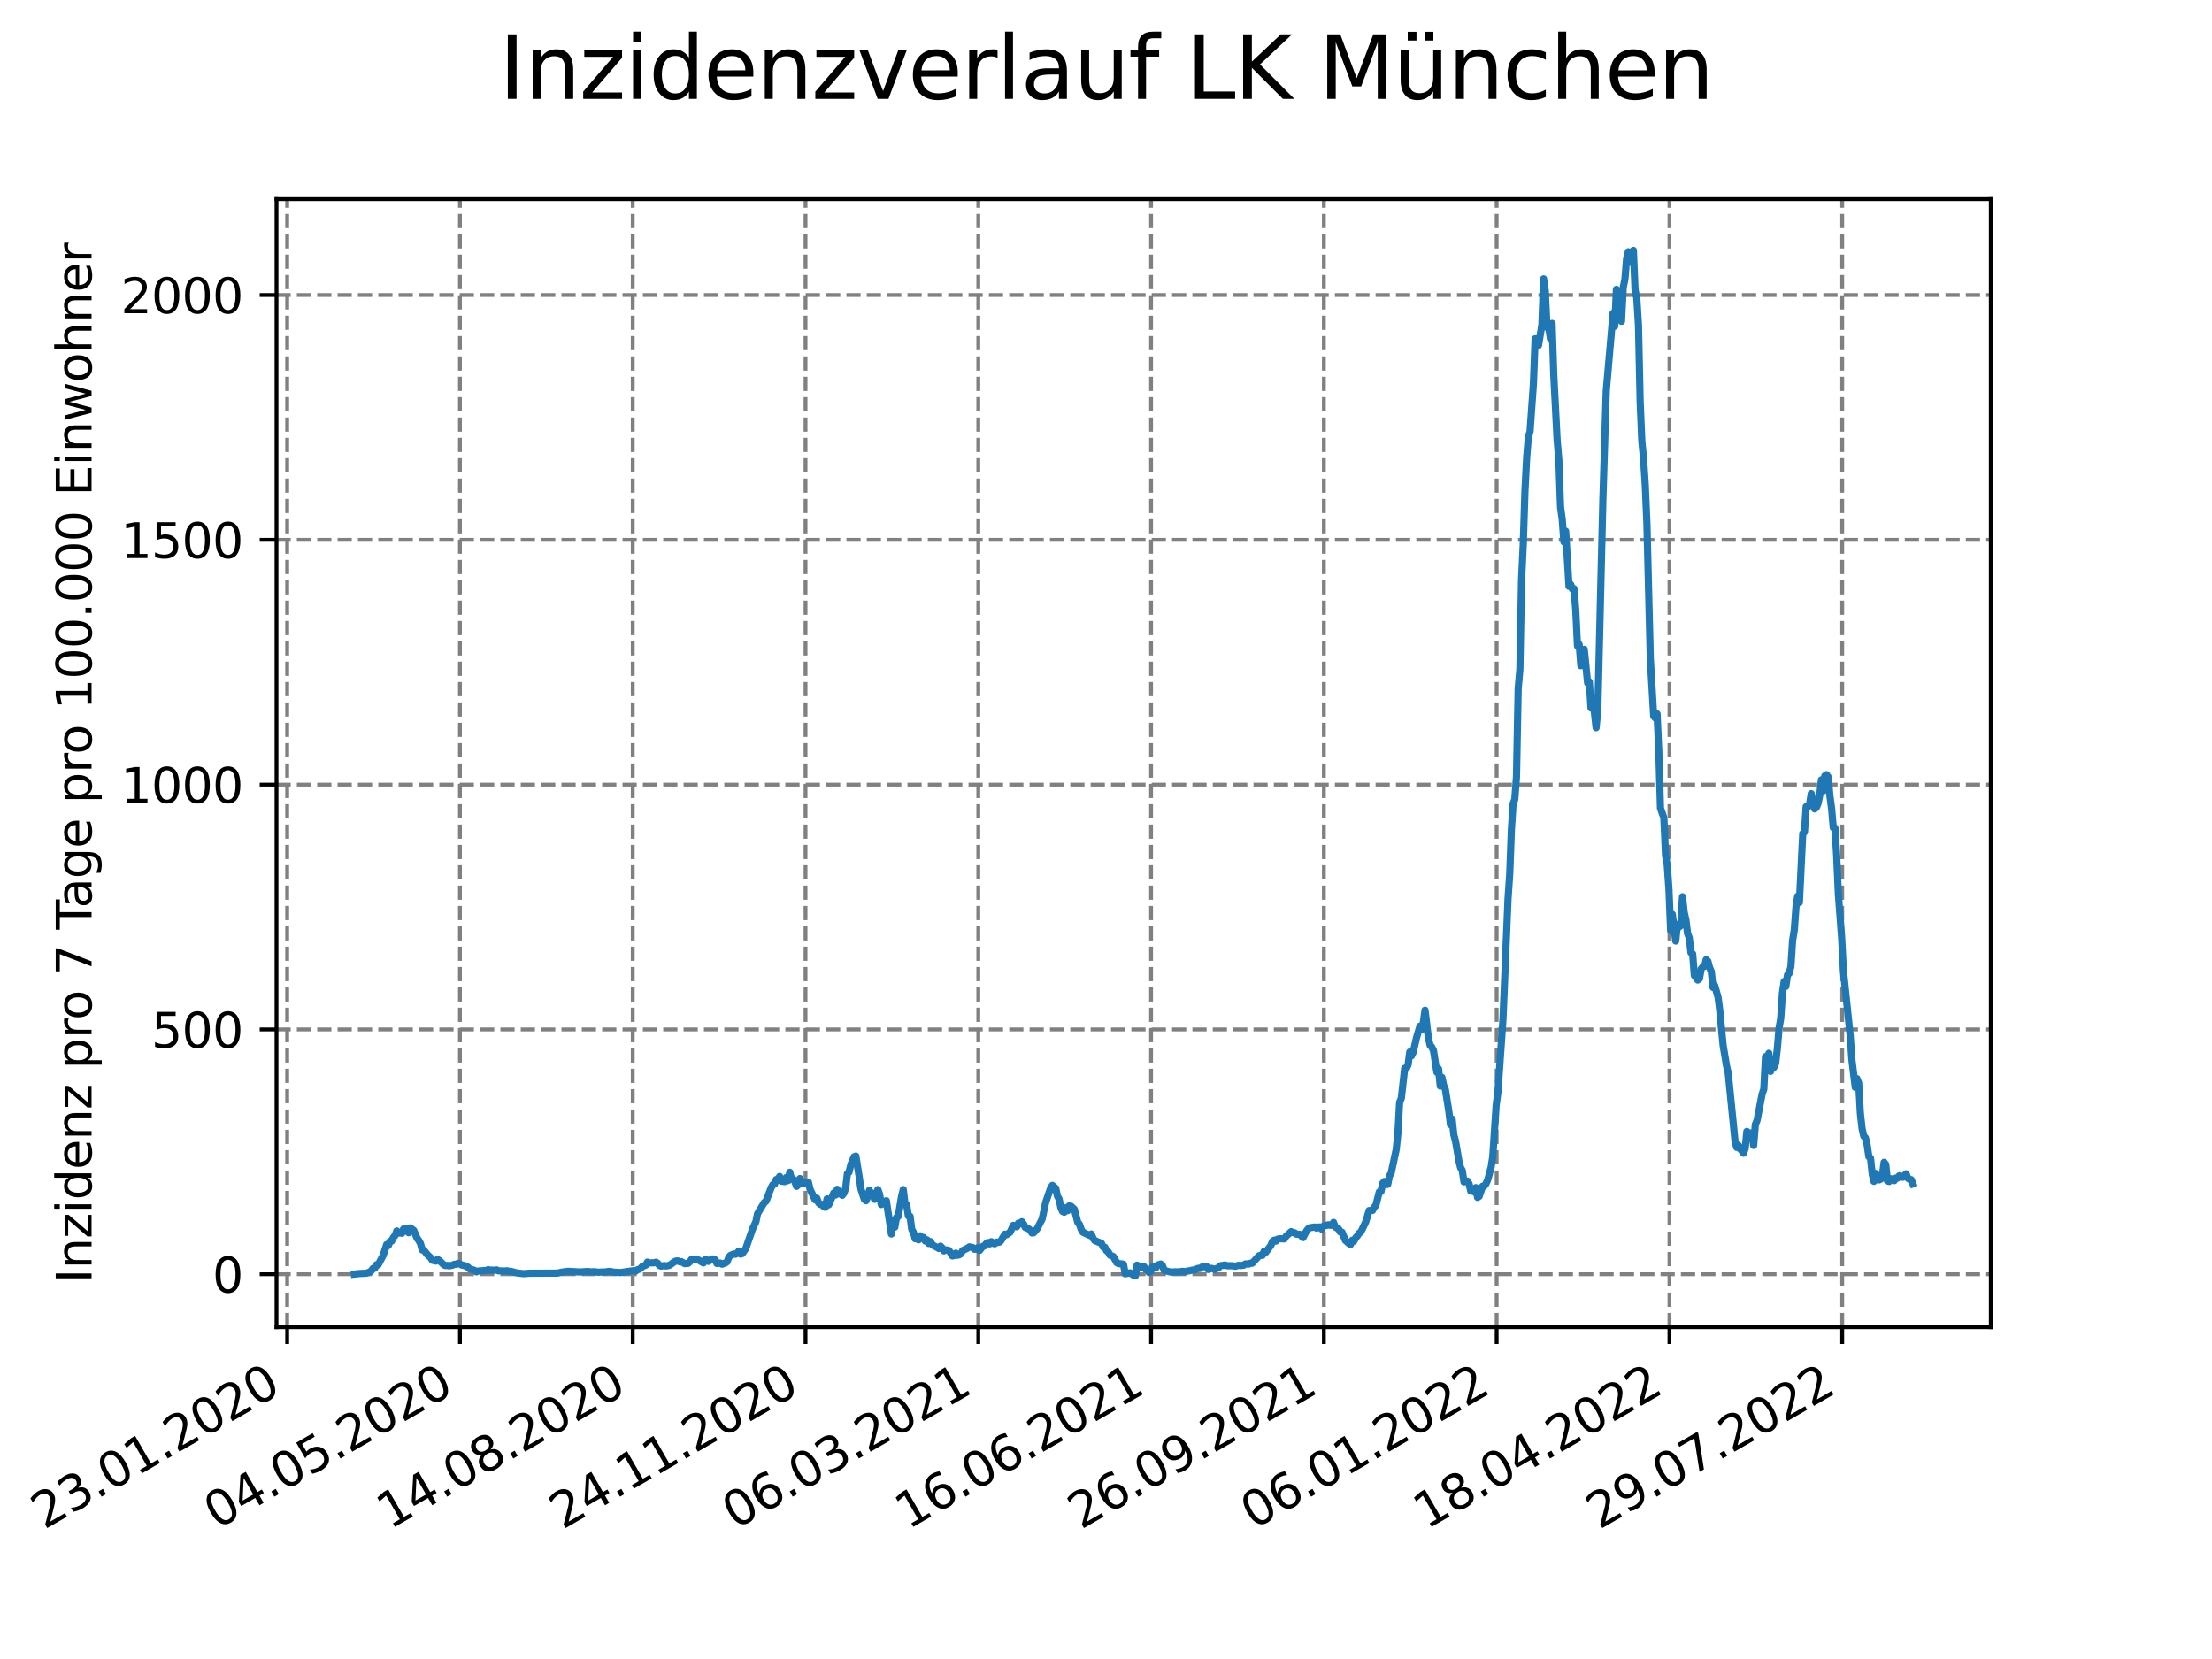 <?xml version="1.0" encoding="utf-8" standalone="no"?>
<!DOCTYPE svg PUBLIC "-//W3C//DTD SVG 1.1//EN"
  "http://www.w3.org/Graphics/SVG/1.1/DTD/svg11.dtd">
<svg xmlns:xlink="http://www.w3.org/1999/xlink" width="460.8pt" height="345.6pt" viewBox="0 0 460.8 345.6" xmlns="http://www.w3.org/2000/svg" version="1.1">
 <defs>
  <style type="text/css">*{stroke-linejoin: round; stroke-linecap: butt}</style>
 </defs>
 <g id="figure_1">
  <g id="patch_1">
   <path d="M 0 345.6 
L 460.8 345.6 
L 460.8 0 
L 0 0 
z
" style="fill: #ffffff"/>
  </g>
  <g id="axes_1">
   <g id="patch_2">
    <path d="M 57.6 276.48 
L 414.72 276.48 
L 414.72 41.472 
L 57.6 41.472 
z
" style="fill: #ffffff"/>
   </g>
   <g id="matplotlib.axis_1">
    <g id="xtick_1">
     <g id="line2d_1">
      <path d="M 59.82 276.48 
L 59.82 41.472 
" clip-path="url(#p969134c5cb)" style="fill: none; stroke-dasharray: 2.96,1.28; stroke-dashoffset: 0; stroke: #808080; stroke-width: 0.8"/>
     </g>
     <g id="line2d_2">
      <defs>
       <path id="mbf40203de6" d="M 0 0 
L 0 3.5 
" style="stroke: #000000; stroke-width: 0.8"/>
      </defs>
      <g>
       <use xlink:href="#mbf40203de6" x="59.82" y="276.48" style="stroke: #000000; stroke-width: 0.8"/>
      </g>
     </g>
     <g id="text_1">
      <!-- 23.01.2020 -->
      <g transform="translate(9.195 318.689)rotate(-30)scale(0.1 -0.1)">
       <defs>
        <path id="DejaVuSans-32" d="M 1228 531 
L 3431 531 
L 3431 0 
L 469 0 
L 469 531 
Q 828 903 1448 1529 
Q 2069 2156 2228 2338 
Q 2531 2678 2651 2914 
Q 2772 3150 2772 3378 
Q 2772 3750 2511 3984 
Q 2250 4219 1831 4219 
Q 1534 4219 1204 4116 
Q 875 4013 500 3803 
L 500 4441 
Q 881 4594 1212 4672 
Q 1544 4750 1819 4750 
Q 2544 4750 2975 4387 
Q 3406 4025 3406 3419 
Q 3406 3131 3298 2873 
Q 3191 2616 2906 2266 
Q 2828 2175 2409 1742 
Q 1991 1309 1228 531 
z
" transform="scale(0.016)"/>
        <path id="DejaVuSans-33" d="M 2597 2516 
Q 3050 2419 3304 2112 
Q 3559 1806 3559 1356 
Q 3559 666 3084 287 
Q 2609 -91 1734 -91 
Q 1441 -91 1130 -33 
Q 819 25 488 141 
L 488 750 
Q 750 597 1062 519 
Q 1375 441 1716 441 
Q 2309 441 2620 675 
Q 2931 909 2931 1356 
Q 2931 1769 2642 2001 
Q 2353 2234 1838 2234 
L 1294 2234 
L 1294 2753 
L 1863 2753 
Q 2328 2753 2575 2939 
Q 2822 3125 2822 3475 
Q 2822 3834 2567 4026 
Q 2313 4219 1838 4219 
Q 1578 4219 1281 4162 
Q 984 4106 628 3988 
L 628 4550 
Q 988 4650 1302 4700 
Q 1616 4750 1894 4750 
Q 2613 4750 3031 4423 
Q 3450 4097 3450 3541 
Q 3450 3153 3228 2886 
Q 3006 2619 2597 2516 
z
" transform="scale(0.016)"/>
        <path id="DejaVuSans-2e" d="M 684 794 
L 1344 794 
L 1344 0 
L 684 0 
L 684 794 
z
" transform="scale(0.016)"/>
        <path id="DejaVuSans-30" d="M 2034 4250 
Q 1547 4250 1301 3770 
Q 1056 3291 1056 2328 
Q 1056 1369 1301 889 
Q 1547 409 2034 409 
Q 2525 409 2770 889 
Q 3016 1369 3016 2328 
Q 3016 3291 2770 3770 
Q 2525 4250 2034 4250 
z
M 2034 4750 
Q 2819 4750 3233 4129 
Q 3647 3509 3647 2328 
Q 3647 1150 3233 529 
Q 2819 -91 2034 -91 
Q 1250 -91 836 529 
Q 422 1150 422 2328 
Q 422 3509 836 4129 
Q 1250 4750 2034 4750 
z
" transform="scale(0.016)"/>
        <path id="DejaVuSans-31" d="M 794 531 
L 1825 531 
L 1825 4091 
L 703 3866 
L 703 4441 
L 1819 4666 
L 2450 4666 
L 2450 531 
L 3481 531 
L 3481 0 
L 794 0 
L 794 531 
z
" transform="scale(0.016)"/>
       </defs>
       <use xlink:href="#DejaVuSans-32"/>
       <use xlink:href="#DejaVuSans-33" x="63.623"/>
       <use xlink:href="#DejaVuSans-2e" x="127.246"/>
       <use xlink:href="#DejaVuSans-30" x="159.033"/>
       <use xlink:href="#DejaVuSans-31" x="222.656"/>
       <use xlink:href="#DejaVuSans-2e" x="286.279"/>
       <use xlink:href="#DejaVuSans-32" x="318.066"/>
       <use xlink:href="#DejaVuSans-30" x="381.689"/>
       <use xlink:href="#DejaVuSans-32" x="445.312"/>
       <use xlink:href="#DejaVuSans-30" x="508.936"/>
      </g>
     </g>
    </g>
    <g id="xtick_2">
     <g id="line2d_3">
      <path d="M 95.815 276.48 
L 95.815 41.472 
" clip-path="url(#p969134c5cb)" style="fill: none; stroke-dasharray: 2.96,1.28; stroke-dashoffset: 0; stroke: #808080; stroke-width: 0.8"/>
     </g>
     <g id="line2d_4">
      <g>
       <use xlink:href="#mbf40203de6" x="95.815" y="276.48" style="stroke: #000000; stroke-width: 0.8"/>
      </g>
     </g>
     <g id="text_2">
      <!-- 04.05.2020 -->
      <g transform="translate(45.189 318.689)rotate(-30)scale(0.1 -0.1)">
       <defs>
        <path id="DejaVuSans-34" d="M 2419 4116 
L 825 1625 
L 2419 1625 
L 2419 4116 
z
M 2253 4666 
L 3047 4666 
L 3047 1625 
L 3713 1625 
L 3713 1100 
L 3047 1100 
L 3047 0 
L 2419 0 
L 2419 1100 
L 313 1100 
L 313 1709 
L 2253 4666 
z
" transform="scale(0.016)"/>
        <path id="DejaVuSans-35" d="M 691 4666 
L 3169 4666 
L 3169 4134 
L 1269 4134 
L 1269 2991 
Q 1406 3038 1543 3061 
Q 1681 3084 1819 3084 
Q 2600 3084 3056 2656 
Q 3513 2228 3513 1497 
Q 3513 744 3044 326 
Q 2575 -91 1722 -91 
Q 1428 -91 1123 -41 
Q 819 9 494 109 
L 494 744 
Q 775 591 1075 516 
Q 1375 441 1709 441 
Q 2250 441 2565 725 
Q 2881 1009 2881 1497 
Q 2881 1984 2565 2268 
Q 2250 2553 1709 2553 
Q 1456 2553 1204 2497 
Q 953 2441 691 2322 
L 691 4666 
z
" transform="scale(0.016)"/>
       </defs>
       <use xlink:href="#DejaVuSans-30"/>
       <use xlink:href="#DejaVuSans-34" x="63.623"/>
       <use xlink:href="#DejaVuSans-2e" x="127.246"/>
       <use xlink:href="#DejaVuSans-30" x="159.033"/>
       <use xlink:href="#DejaVuSans-35" x="222.656"/>
       <use xlink:href="#DejaVuSans-2e" x="286.279"/>
       <use xlink:href="#DejaVuSans-32" x="318.066"/>
       <use xlink:href="#DejaVuSans-30" x="381.689"/>
       <use xlink:href="#DejaVuSans-32" x="445.312"/>
       <use xlink:href="#DejaVuSans-30" x="508.936"/>
      </g>
     </g>
    </g>
    <g id="xtick_3">
     <g id="line2d_5">
      <path d="M 131.809 276.48 
L 131.809 41.472 
" clip-path="url(#p969134c5cb)" style="fill: none; stroke-dasharray: 2.96,1.28; stroke-dashoffset: 0; stroke: #808080; stroke-width: 0.8"/>
     </g>
     <g id="line2d_6">
      <g>
       <use xlink:href="#mbf40203de6" x="131.809" y="276.48" style="stroke: #000000; stroke-width: 0.8"/>
      </g>
     </g>
     <g id="text_3">
      <!-- 14.08.2020 -->
      <g transform="translate(81.184 318.689)rotate(-30)scale(0.1 -0.1)">
       <defs>
        <path id="DejaVuSans-38" d="M 2034 2216 
Q 1584 2216 1326 1975 
Q 1069 1734 1069 1313 
Q 1069 891 1326 650 
Q 1584 409 2034 409 
Q 2484 409 2743 651 
Q 3003 894 3003 1313 
Q 3003 1734 2745 1975 
Q 2488 2216 2034 2216 
z
M 1403 2484 
Q 997 2584 770 2862 
Q 544 3141 544 3541 
Q 544 4100 942 4425 
Q 1341 4750 2034 4750 
Q 2731 4750 3128 4425 
Q 3525 4100 3525 3541 
Q 3525 3141 3298 2862 
Q 3072 2584 2669 2484 
Q 3125 2378 3379 2068 
Q 3634 1759 3634 1313 
Q 3634 634 3220 271 
Q 2806 -91 2034 -91 
Q 1263 -91 848 271 
Q 434 634 434 1313 
Q 434 1759 690 2068 
Q 947 2378 1403 2484 
z
M 1172 3481 
Q 1172 3119 1398 2916 
Q 1625 2713 2034 2713 
Q 2441 2713 2670 2916 
Q 2900 3119 2900 3481 
Q 2900 3844 2670 4047 
Q 2441 4250 2034 4250 
Q 1625 4250 1398 4047 
Q 1172 3844 1172 3481 
z
" transform="scale(0.016)"/>
       </defs>
       <use xlink:href="#DejaVuSans-31"/>
       <use xlink:href="#DejaVuSans-34" x="63.623"/>
       <use xlink:href="#DejaVuSans-2e" x="127.246"/>
       <use xlink:href="#DejaVuSans-30" x="159.033"/>
       <use xlink:href="#DejaVuSans-38" x="222.656"/>
       <use xlink:href="#DejaVuSans-2e" x="286.279"/>
       <use xlink:href="#DejaVuSans-32" x="318.066"/>
       <use xlink:href="#DejaVuSans-30" x="381.689"/>
       <use xlink:href="#DejaVuSans-32" x="445.312"/>
       <use xlink:href="#DejaVuSans-30" x="508.936"/>
      </g>
     </g>
    </g>
    <g id="xtick_4">
     <g id="line2d_7">
      <path d="M 167.803 276.48 
L 167.803 41.472 
" clip-path="url(#p969134c5cb)" style="fill: none; stroke-dasharray: 2.96,1.28; stroke-dashoffset: 0; stroke: #808080; stroke-width: 0.8"/>
     </g>
     <g id="line2d_8">
      <g>
       <use xlink:href="#mbf40203de6" x="167.803" y="276.48" style="stroke: #000000; stroke-width: 0.8"/>
      </g>
     </g>
     <g id="text_4">
      <!-- 24.11.2020 -->
      <g transform="translate(117.178 318.689)rotate(-30)scale(0.1 -0.1)">
       <use xlink:href="#DejaVuSans-32"/>
       <use xlink:href="#DejaVuSans-34" x="63.623"/>
       <use xlink:href="#DejaVuSans-2e" x="127.246"/>
       <use xlink:href="#DejaVuSans-31" x="159.033"/>
       <use xlink:href="#DejaVuSans-31" x="222.656"/>
       <use xlink:href="#DejaVuSans-2e" x="286.279"/>
       <use xlink:href="#DejaVuSans-32" x="318.066"/>
       <use xlink:href="#DejaVuSans-30" x="381.689"/>
       <use xlink:href="#DejaVuSans-32" x="445.312"/>
       <use xlink:href="#DejaVuSans-30" x="508.936"/>
      </g>
     </g>
    </g>
    <g id="xtick_5">
     <g id="line2d_9">
      <path d="M 203.797 276.48 
L 203.797 41.472 
" clip-path="url(#p969134c5cb)" style="fill: none; stroke-dasharray: 2.96,1.28; stroke-dashoffset: 0; stroke: #808080; stroke-width: 0.8"/>
     </g>
     <g id="line2d_10">
      <g>
       <use xlink:href="#mbf40203de6" x="203.797" y="276.48" style="stroke: #000000; stroke-width: 0.8"/>
      </g>
     </g>
     <g id="text_5">
      <!-- 06.03.2021 -->
      <g transform="translate(153.172 318.689)rotate(-30)scale(0.1 -0.1)">
       <defs>
        <path id="DejaVuSans-36" d="M 2113 2584 
Q 1688 2584 1439 2293 
Q 1191 2003 1191 1497 
Q 1191 994 1439 701 
Q 1688 409 2113 409 
Q 2538 409 2786 701 
Q 3034 994 3034 1497 
Q 3034 2003 2786 2293 
Q 2538 2584 2113 2584 
z
M 3366 4563 
L 3366 3988 
Q 3128 4100 2886 4159 
Q 2644 4219 2406 4219 
Q 1781 4219 1451 3797 
Q 1122 3375 1075 2522 
Q 1259 2794 1537 2939 
Q 1816 3084 2150 3084 
Q 2853 3084 3261 2657 
Q 3669 2231 3669 1497 
Q 3669 778 3244 343 
Q 2819 -91 2113 -91 
Q 1303 -91 875 529 
Q 447 1150 447 2328 
Q 447 3434 972 4092 
Q 1497 4750 2381 4750 
Q 2619 4750 2861 4703 
Q 3103 4656 3366 4563 
z
" transform="scale(0.016)"/>
       </defs>
       <use xlink:href="#DejaVuSans-30"/>
       <use xlink:href="#DejaVuSans-36" x="63.623"/>
       <use xlink:href="#DejaVuSans-2e" x="127.246"/>
       <use xlink:href="#DejaVuSans-30" x="159.033"/>
       <use xlink:href="#DejaVuSans-33" x="222.656"/>
       <use xlink:href="#DejaVuSans-2e" x="286.279"/>
       <use xlink:href="#DejaVuSans-32" x="318.066"/>
       <use xlink:href="#DejaVuSans-30" x="381.689"/>
       <use xlink:href="#DejaVuSans-32" x="445.312"/>
       <use xlink:href="#DejaVuSans-31" x="508.936"/>
      </g>
     </g>
    </g>
    <g id="xtick_6">
     <g id="line2d_11">
      <path d="M 239.792 276.48 
L 239.792 41.472 
" clip-path="url(#p969134c5cb)" style="fill: none; stroke-dasharray: 2.96,1.28; stroke-dashoffset: 0; stroke: #808080; stroke-width: 0.8"/>
     </g>
     <g id="line2d_12">
      <g>
       <use xlink:href="#mbf40203de6" x="239.792" y="276.48" style="stroke: #000000; stroke-width: 0.8"/>
      </g>
     </g>
     <g id="text_6">
      <!-- 16.06.2021 -->
      <g transform="translate(189.167 318.689)rotate(-30)scale(0.1 -0.1)">
       <use xlink:href="#DejaVuSans-31"/>
       <use xlink:href="#DejaVuSans-36" x="63.623"/>
       <use xlink:href="#DejaVuSans-2e" x="127.246"/>
       <use xlink:href="#DejaVuSans-30" x="159.033"/>
       <use xlink:href="#DejaVuSans-36" x="222.656"/>
       <use xlink:href="#DejaVuSans-2e" x="286.279"/>
       <use xlink:href="#DejaVuSans-32" x="318.066"/>
       <use xlink:href="#DejaVuSans-30" x="381.689"/>
       <use xlink:href="#DejaVuSans-32" x="445.312"/>
       <use xlink:href="#DejaVuSans-31" x="508.936"/>
      </g>
     </g>
    </g>
    <g id="xtick_7">
     <g id="line2d_13">
      <path d="M 275.786 276.48 
L 275.786 41.472 
" clip-path="url(#p969134c5cb)" style="fill: none; stroke-dasharray: 2.96,1.28; stroke-dashoffset: 0; stroke: #808080; stroke-width: 0.8"/>
     </g>
     <g id="line2d_14">
      <g>
       <use xlink:href="#mbf40203de6" x="275.786" y="276.48" style="stroke: #000000; stroke-width: 0.8"/>
      </g>
     </g>
     <g id="text_7">
      <!-- 26.09.2021 -->
      <g transform="translate(225.161 318.689)rotate(-30)scale(0.1 -0.1)">
       <defs>
        <path id="DejaVuSans-39" d="M 703 97 
L 703 672 
Q 941 559 1184 500 
Q 1428 441 1663 441 
Q 2288 441 2617 861 
Q 2947 1281 2994 2138 
Q 2813 1869 2534 1725 
Q 2256 1581 1919 1581 
Q 1219 1581 811 2004 
Q 403 2428 403 3163 
Q 403 3881 828 4315 
Q 1253 4750 1959 4750 
Q 2769 4750 3195 4129 
Q 3622 3509 3622 2328 
Q 3622 1225 3098 567 
Q 2575 -91 1691 -91 
Q 1453 -91 1209 -44 
Q 966 3 703 97 
z
M 1959 2075 
Q 2384 2075 2632 2365 
Q 2881 2656 2881 3163 
Q 2881 3666 2632 3958 
Q 2384 4250 1959 4250 
Q 1534 4250 1286 3958 
Q 1038 3666 1038 3163 
Q 1038 2656 1286 2365 
Q 1534 2075 1959 2075 
z
" transform="scale(0.016)"/>
       </defs>
       <use xlink:href="#DejaVuSans-32"/>
       <use xlink:href="#DejaVuSans-36" x="63.623"/>
       <use xlink:href="#DejaVuSans-2e" x="127.246"/>
       <use xlink:href="#DejaVuSans-30" x="159.033"/>
       <use xlink:href="#DejaVuSans-39" x="222.656"/>
       <use xlink:href="#DejaVuSans-2e" x="286.279"/>
       <use xlink:href="#DejaVuSans-32" x="318.066"/>
       <use xlink:href="#DejaVuSans-30" x="381.689"/>
       <use xlink:href="#DejaVuSans-32" x="445.312"/>
       <use xlink:href="#DejaVuSans-31" x="508.936"/>
      </g>
     </g>
    </g>
    <g id="xtick_8">
     <g id="line2d_15">
      <path d="M 311.78 276.48 
L 311.78 41.472 
" clip-path="url(#p969134c5cb)" style="fill: none; stroke-dasharray: 2.96,1.28; stroke-dashoffset: 0; stroke: #808080; stroke-width: 0.8"/>
     </g>
     <g id="line2d_16">
      <g>
       <use xlink:href="#mbf40203de6" x="311.78" y="276.48" style="stroke: #000000; stroke-width: 0.8"/>
      </g>
     </g>
     <g id="text_8">
      <!-- 06.01.2022 -->
      <g transform="translate(261.155 318.689)rotate(-30)scale(0.1 -0.1)">
       <use xlink:href="#DejaVuSans-30"/>
       <use xlink:href="#DejaVuSans-36" x="63.623"/>
       <use xlink:href="#DejaVuSans-2e" x="127.246"/>
       <use xlink:href="#DejaVuSans-30" x="159.033"/>
       <use xlink:href="#DejaVuSans-31" x="222.656"/>
       <use xlink:href="#DejaVuSans-2e" x="286.279"/>
       <use xlink:href="#DejaVuSans-32" x="318.066"/>
       <use xlink:href="#DejaVuSans-30" x="381.689"/>
       <use xlink:href="#DejaVuSans-32" x="445.312"/>
       <use xlink:href="#DejaVuSans-32" x="508.936"/>
      </g>
     </g>
    </g>
    <g id="xtick_9">
     <g id="line2d_17">
      <path d="M 347.775 276.48 
L 347.775 41.472 
" clip-path="url(#p969134c5cb)" style="fill: none; stroke-dasharray: 2.96,1.28; stroke-dashoffset: 0; stroke: #808080; stroke-width: 0.8"/>
     </g>
     <g id="line2d_18">
      <g>
       <use xlink:href="#mbf40203de6" x="347.775" y="276.48" style="stroke: #000000; stroke-width: 0.8"/>
      </g>
     </g>
     <g id="text_9">
      <!-- 18.04.2022 -->
      <g transform="translate(297.149 318.689)rotate(-30)scale(0.1 -0.1)">
       <use xlink:href="#DejaVuSans-31"/>
       <use xlink:href="#DejaVuSans-38" x="63.623"/>
       <use xlink:href="#DejaVuSans-2e" x="127.246"/>
       <use xlink:href="#DejaVuSans-30" x="159.033"/>
       <use xlink:href="#DejaVuSans-34" x="222.656"/>
       <use xlink:href="#DejaVuSans-2e" x="286.279"/>
       <use xlink:href="#DejaVuSans-32" x="318.066"/>
       <use xlink:href="#DejaVuSans-30" x="381.689"/>
       <use xlink:href="#DejaVuSans-32" x="445.312"/>
       <use xlink:href="#DejaVuSans-32" x="508.936"/>
      </g>
     </g>
    </g>
    <g id="xtick_10">
     <g id="line2d_19">
      <path d="M 383.769 276.48 
L 383.769 41.472 
" clip-path="url(#p969134c5cb)" style="fill: none; stroke-dasharray: 2.96,1.28; stroke-dashoffset: 0; stroke: #808080; stroke-width: 0.8"/>
     </g>
     <g id="line2d_20">
      <g>
       <use xlink:href="#mbf40203de6" x="383.769" y="276.48" style="stroke: #000000; stroke-width: 0.8"/>
      </g>
     </g>
     <g id="text_10">
      <!-- 29.07.2022 -->
      <g transform="translate(333.144 318.689)rotate(-30)scale(0.1 -0.1)">
       <defs>
        <path id="DejaVuSans-37" d="M 525 4666 
L 3525 4666 
L 3525 4397 
L 1831 0 
L 1172 0 
L 2766 4134 
L 525 4134 
L 525 4666 
z
" transform="scale(0.016)"/>
       </defs>
       <use xlink:href="#DejaVuSans-32"/>
       <use xlink:href="#DejaVuSans-39" x="63.623"/>
       <use xlink:href="#DejaVuSans-2e" x="127.246"/>
       <use xlink:href="#DejaVuSans-30" x="159.033"/>
       <use xlink:href="#DejaVuSans-37" x="222.656"/>
       <use xlink:href="#DejaVuSans-2e" x="286.279"/>
       <use xlink:href="#DejaVuSans-32" x="318.066"/>
       <use xlink:href="#DejaVuSans-30" x="381.689"/>
       <use xlink:href="#DejaVuSans-32" x="445.312"/>
       <use xlink:href="#DejaVuSans-32" x="508.936"/>
      </g>
     </g>
    </g>
   </g>
   <g id="matplotlib.axis_2">
    <g id="ytick_1">
     <g id="line2d_21">
      <path d="M 57.6 265.449 
L 414.72 265.449 
" clip-path="url(#p969134c5cb)" style="fill: none; stroke-dasharray: 2.96,1.28; stroke-dashoffset: 0; stroke: #808080; stroke-width: 0.8"/>
     </g>
     <g id="line2d_22">
      <defs>
       <path id="m02e1cd0959" d="M 0 0 
L -3.5 0 
" style="stroke: #000000; stroke-width: 0.8"/>
      </defs>
      <g>
       <use xlink:href="#m02e1cd0959" x="57.6" y="265.449" style="stroke: #000000; stroke-width: 0.8"/>
      </g>
     </g>
     <g id="text_11">
      <!-- 0 -->
      <g transform="translate(44.237 269.248)scale(0.1 -0.1)">
       <use xlink:href="#DejaVuSans-30"/>
      </g>
     </g>
    </g>
    <g id="ytick_2">
     <g id="line2d_23">
      <path d="M 57.6 214.45 
L 414.72 214.45 
" clip-path="url(#p969134c5cb)" style="fill: none; stroke-dasharray: 2.96,1.28; stroke-dashoffset: 0; stroke: #808080; stroke-width: 0.8"/>
     </g>
     <g id="line2d_24">
      <g>
       <use xlink:href="#m02e1cd0959" x="57.6" y="214.45" style="stroke: #000000; stroke-width: 0.8"/>
      </g>
     </g>
     <g id="text_12">
      <!-- 500 -->
      <g transform="translate(31.512 218.249)scale(0.1 -0.1)">
       <use xlink:href="#DejaVuSans-35"/>
       <use xlink:href="#DejaVuSans-30" x="63.623"/>
       <use xlink:href="#DejaVuSans-30" x="127.246"/>
      </g>
     </g>
    </g>
    <g id="ytick_3">
     <g id="line2d_25">
      <path d="M 57.6 163.451 
L 414.72 163.451 
" clip-path="url(#p969134c5cb)" style="fill: none; stroke-dasharray: 2.96,1.28; stroke-dashoffset: 0; stroke: #808080; stroke-width: 0.8"/>
     </g>
     <g id="line2d_26">
      <g>
       <use xlink:href="#m02e1cd0959" x="57.6" y="163.451" style="stroke: #000000; stroke-width: 0.8"/>
      </g>
     </g>
     <g id="text_13">
      <!-- 1000 -->
      <g transform="translate(25.15 167.25)scale(0.1 -0.1)">
       <use xlink:href="#DejaVuSans-31"/>
       <use xlink:href="#DejaVuSans-30" x="63.623"/>
       <use xlink:href="#DejaVuSans-30" x="127.246"/>
       <use xlink:href="#DejaVuSans-30" x="190.869"/>
      </g>
     </g>
    </g>
    <g id="ytick_4">
     <g id="line2d_27">
      <path d="M 57.6 112.452 
L 414.72 112.452 
" clip-path="url(#p969134c5cb)" style="fill: none; stroke-dasharray: 2.96,1.28; stroke-dashoffset: 0; stroke: #808080; stroke-width: 0.8"/>
     </g>
     <g id="line2d_28">
      <g>
       <use xlink:href="#m02e1cd0959" x="57.6" y="112.452" style="stroke: #000000; stroke-width: 0.8"/>
      </g>
     </g>
     <g id="text_14">
      <!-- 1500 -->
      <g transform="translate(25.15 116.252)scale(0.1 -0.1)">
       <use xlink:href="#DejaVuSans-31"/>
       <use xlink:href="#DejaVuSans-35" x="63.623"/>
       <use xlink:href="#DejaVuSans-30" x="127.246"/>
       <use xlink:href="#DejaVuSans-30" x="190.869"/>
      </g>
     </g>
    </g>
    <g id="ytick_5">
     <g id="line2d_29">
      <path d="M 57.6 61.454 
L 414.72 61.454 
" clip-path="url(#p969134c5cb)" style="fill: none; stroke-dasharray: 2.96,1.28; stroke-dashoffset: 0; stroke: #808080; stroke-width: 0.8"/>
     </g>
     <g id="line2d_30">
      <g>
       <use xlink:href="#m02e1cd0959" x="57.6" y="61.454" style="stroke: #000000; stroke-width: 0.8"/>
      </g>
     </g>
     <g id="text_15">
      <!-- 2000 -->
      <g transform="translate(25.15 65.253)scale(0.1 -0.1)">
       <use xlink:href="#DejaVuSans-32"/>
       <use xlink:href="#DejaVuSans-30" x="63.623"/>
       <use xlink:href="#DejaVuSans-30" x="127.246"/>
       <use xlink:href="#DejaVuSans-30" x="190.869"/>
      </g>
     </g>
    </g>
    <g id="text_16">
     <!-- Inzidenz pro 7 Tage pro 100.000 Einwohner -->
     <g transform="translate(19.07 267.301)rotate(-90)scale(0.1 -0.1)">
      <defs>
       <path id="DejaVuSans-49" d="M 628 4666 
L 1259 4666 
L 1259 0 
L 628 0 
L 628 4666 
z
" transform="scale(0.016)"/>
       <path id="DejaVuSans-6e" d="M 3513 2113 
L 3513 0 
L 2938 0 
L 2938 2094 
Q 2938 2591 2744 2837 
Q 2550 3084 2163 3084 
Q 1697 3084 1428 2787 
Q 1159 2491 1159 1978 
L 1159 0 
L 581 0 
L 581 3500 
L 1159 3500 
L 1159 2956 
Q 1366 3272 1645 3428 
Q 1925 3584 2291 3584 
Q 2894 3584 3203 3211 
Q 3513 2838 3513 2113 
z
" transform="scale(0.016)"/>
       <path id="DejaVuSans-7a" d="M 353 3500 
L 3084 3500 
L 3084 2975 
L 922 459 
L 3084 459 
L 3084 0 
L 275 0 
L 275 525 
L 2438 3041 
L 353 3041 
L 353 3500 
z
" transform="scale(0.016)"/>
       <path id="DejaVuSans-69" d="M 603 3500 
L 1178 3500 
L 1178 0 
L 603 0 
L 603 3500 
z
M 603 4863 
L 1178 4863 
L 1178 4134 
L 603 4134 
L 603 4863 
z
" transform="scale(0.016)"/>
       <path id="DejaVuSans-64" d="M 2906 2969 
L 2906 4863 
L 3481 4863 
L 3481 0 
L 2906 0 
L 2906 525 
Q 2725 213 2448 61 
Q 2172 -91 1784 -91 
Q 1150 -91 751 415 
Q 353 922 353 1747 
Q 353 2572 751 3078 
Q 1150 3584 1784 3584 
Q 2172 3584 2448 3432 
Q 2725 3281 2906 2969 
z
M 947 1747 
Q 947 1113 1208 752 
Q 1469 391 1925 391 
Q 2381 391 2643 752 
Q 2906 1113 2906 1747 
Q 2906 2381 2643 2742 
Q 2381 3103 1925 3103 
Q 1469 3103 1208 2742 
Q 947 2381 947 1747 
z
" transform="scale(0.016)"/>
       <path id="DejaVuSans-65" d="M 3597 1894 
L 3597 1613 
L 953 1613 
Q 991 1019 1311 708 
Q 1631 397 2203 397 
Q 2534 397 2845 478 
Q 3156 559 3463 722 
L 3463 178 
Q 3153 47 2828 -22 
Q 2503 -91 2169 -91 
Q 1331 -91 842 396 
Q 353 884 353 1716 
Q 353 2575 817 3079 
Q 1281 3584 2069 3584 
Q 2775 3584 3186 3129 
Q 3597 2675 3597 1894 
z
M 3022 2063 
Q 3016 2534 2758 2815 
Q 2500 3097 2075 3097 
Q 1594 3097 1305 2825 
Q 1016 2553 972 2059 
L 3022 2063 
z
" transform="scale(0.016)"/>
       <path id="DejaVuSans-20" transform="scale(0.016)"/>
       <path id="DejaVuSans-70" d="M 1159 525 
L 1159 -1331 
L 581 -1331 
L 581 3500 
L 1159 3500 
L 1159 2969 
Q 1341 3281 1617 3432 
Q 1894 3584 2278 3584 
Q 2916 3584 3314 3078 
Q 3713 2572 3713 1747 
Q 3713 922 3314 415 
Q 2916 -91 2278 -91 
Q 1894 -91 1617 61 
Q 1341 213 1159 525 
z
M 3116 1747 
Q 3116 2381 2855 2742 
Q 2594 3103 2138 3103 
Q 1681 3103 1420 2742 
Q 1159 2381 1159 1747 
Q 1159 1113 1420 752 
Q 1681 391 2138 391 
Q 2594 391 2855 752 
Q 3116 1113 3116 1747 
z
" transform="scale(0.016)"/>
       <path id="DejaVuSans-72" d="M 2631 2963 
Q 2534 3019 2420 3045 
Q 2306 3072 2169 3072 
Q 1681 3072 1420 2755 
Q 1159 2438 1159 1844 
L 1159 0 
L 581 0 
L 581 3500 
L 1159 3500 
L 1159 2956 
Q 1341 3275 1631 3429 
Q 1922 3584 2338 3584 
Q 2397 3584 2469 3576 
Q 2541 3569 2628 3553 
L 2631 2963 
z
" transform="scale(0.016)"/>
       <path id="DejaVuSans-6f" d="M 1959 3097 
Q 1497 3097 1228 2736 
Q 959 2375 959 1747 
Q 959 1119 1226 758 
Q 1494 397 1959 397 
Q 2419 397 2687 759 
Q 2956 1122 2956 1747 
Q 2956 2369 2687 2733 
Q 2419 3097 1959 3097 
z
M 1959 3584 
Q 2709 3584 3137 3096 
Q 3566 2609 3566 1747 
Q 3566 888 3137 398 
Q 2709 -91 1959 -91 
Q 1206 -91 779 398 
Q 353 888 353 1747 
Q 353 2609 779 3096 
Q 1206 3584 1959 3584 
z
" transform="scale(0.016)"/>
       <path id="DejaVuSans-54" d="M -19 4666 
L 3928 4666 
L 3928 4134 
L 2272 4134 
L 2272 0 
L 1638 0 
L 1638 4134 
L -19 4134 
L -19 4666 
z
" transform="scale(0.016)"/>
       <path id="DejaVuSans-61" d="M 2194 1759 
Q 1497 1759 1228 1600 
Q 959 1441 959 1056 
Q 959 750 1161 570 
Q 1363 391 1709 391 
Q 2188 391 2477 730 
Q 2766 1069 2766 1631 
L 2766 1759 
L 2194 1759 
z
M 3341 1997 
L 3341 0 
L 2766 0 
L 2766 531 
Q 2569 213 2275 61 
Q 1981 -91 1556 -91 
Q 1019 -91 701 211 
Q 384 513 384 1019 
Q 384 1609 779 1909 
Q 1175 2209 1959 2209 
L 2766 2209 
L 2766 2266 
Q 2766 2663 2505 2880 
Q 2244 3097 1772 3097 
Q 1472 3097 1187 3025 
Q 903 2953 641 2809 
L 641 3341 
Q 956 3463 1253 3523 
Q 1550 3584 1831 3584 
Q 2591 3584 2966 3190 
Q 3341 2797 3341 1997 
z
" transform="scale(0.016)"/>
       <path id="DejaVuSans-67" d="M 2906 1791 
Q 2906 2416 2648 2759 
Q 2391 3103 1925 3103 
Q 1463 3103 1205 2759 
Q 947 2416 947 1791 
Q 947 1169 1205 825 
Q 1463 481 1925 481 
Q 2391 481 2648 825 
Q 2906 1169 2906 1791 
z
M 3481 434 
Q 3481 -459 3084 -895 
Q 2688 -1331 1869 -1331 
Q 1566 -1331 1297 -1286 
Q 1028 -1241 775 -1147 
L 775 -588 
Q 1028 -725 1275 -790 
Q 1522 -856 1778 -856 
Q 2344 -856 2625 -561 
Q 2906 -266 2906 331 
L 2906 616 
Q 2728 306 2450 153 
Q 2172 0 1784 0 
Q 1141 0 747 490 
Q 353 981 353 1791 
Q 353 2603 747 3093 
Q 1141 3584 1784 3584 
Q 2172 3584 2450 3431 
Q 2728 3278 2906 2969 
L 2906 3500 
L 3481 3500 
L 3481 434 
z
" transform="scale(0.016)"/>
       <path id="DejaVuSans-45" d="M 628 4666 
L 3578 4666 
L 3578 4134 
L 1259 4134 
L 1259 2753 
L 3481 2753 
L 3481 2222 
L 1259 2222 
L 1259 531 
L 3634 531 
L 3634 0 
L 628 0 
L 628 4666 
z
" transform="scale(0.016)"/>
       <path id="DejaVuSans-77" d="M 269 3500 
L 844 3500 
L 1563 769 
L 2278 3500 
L 2956 3500 
L 3675 769 
L 4391 3500 
L 4966 3500 
L 4050 0 
L 3372 0 
L 2619 2869 
L 1863 0 
L 1184 0 
L 269 3500 
z
" transform="scale(0.016)"/>
       <path id="DejaVuSans-68" d="M 3513 2113 
L 3513 0 
L 2938 0 
L 2938 2094 
Q 2938 2591 2744 2837 
Q 2550 3084 2163 3084 
Q 1697 3084 1428 2787 
Q 1159 2491 1159 1978 
L 1159 0 
L 581 0 
L 581 4863 
L 1159 4863 
L 1159 2956 
Q 1366 3272 1645 3428 
Q 1925 3584 2291 3584 
Q 2894 3584 3203 3211 
Q 3513 2838 3513 2113 
z
" transform="scale(0.016)"/>
      </defs>
      <use xlink:href="#DejaVuSans-49"/>
      <use xlink:href="#DejaVuSans-6e" x="29.492"/>
      <use xlink:href="#DejaVuSans-7a" x="92.871"/>
      <use xlink:href="#DejaVuSans-69" x="145.361"/>
      <use xlink:href="#DejaVuSans-64" x="173.145"/>
      <use xlink:href="#DejaVuSans-65" x="236.621"/>
      <use xlink:href="#DejaVuSans-6e" x="298.145"/>
      <use xlink:href="#DejaVuSans-7a" x="361.523"/>
      <use xlink:href="#DejaVuSans-20" x="414.014"/>
      <use xlink:href="#DejaVuSans-70" x="445.801"/>
      <use xlink:href="#DejaVuSans-72" x="509.277"/>
      <use xlink:href="#DejaVuSans-6f" x="548.141"/>
      <use xlink:href="#DejaVuSans-20" x="609.322"/>
      <use xlink:href="#DejaVuSans-37" x="641.109"/>
      <use xlink:href="#DejaVuSans-20" x="704.732"/>
      <use xlink:href="#DejaVuSans-54" x="736.52"/>
      <use xlink:href="#DejaVuSans-61" x="781.104"/>
      <use xlink:href="#DejaVuSans-67" x="842.383"/>
      <use xlink:href="#DejaVuSans-65" x="905.859"/>
      <use xlink:href="#DejaVuSans-20" x="967.383"/>
      <use xlink:href="#DejaVuSans-70" x="999.17"/>
      <use xlink:href="#DejaVuSans-72" x="1062.646"/>
      <use xlink:href="#DejaVuSans-6f" x="1101.51"/>
      <use xlink:href="#DejaVuSans-20" x="1162.691"/>
      <use xlink:href="#DejaVuSans-31" x="1194.479"/>
      <use xlink:href="#DejaVuSans-30" x="1258.102"/>
      <use xlink:href="#DejaVuSans-30" x="1321.725"/>
      <use xlink:href="#DejaVuSans-2e" x="1385.348"/>
      <use xlink:href="#DejaVuSans-30" x="1417.135"/>
      <use xlink:href="#DejaVuSans-30" x="1480.758"/>
      <use xlink:href="#DejaVuSans-30" x="1544.381"/>
      <use xlink:href="#DejaVuSans-20" x="1608.004"/>
      <use xlink:href="#DejaVuSans-45" x="1639.791"/>
      <use xlink:href="#DejaVuSans-69" x="1702.975"/>
      <use xlink:href="#DejaVuSans-6e" x="1730.758"/>
      <use xlink:href="#DejaVuSans-77" x="1794.137"/>
      <use xlink:href="#DejaVuSans-6f" x="1875.924"/>
      <use xlink:href="#DejaVuSans-68" x="1937.105"/>
      <use xlink:href="#DejaVuSans-6e" x="2000.484"/>
      <use xlink:href="#DejaVuSans-65" x="2063.863"/>
      <use xlink:href="#DejaVuSans-72" x="2125.387"/>
     </g>
    </g>
   </g>
   <g id="line2d_31">
    <path d="M 73.833 265.419 
L 74.891 265.303 
L 76.303 265.245 
L 77.009 264.983 
L 77.362 264.721 
L 77.714 264.226 
L 78.067 264.197 
L 78.42 263.47 
L 78.773 263.499 
L 79.832 261.491 
L 80.538 259.279 
L 80.89 259.483 
L 81.243 258.58 
L 81.596 258.551 
L 81.949 257.765 
L 82.302 257.387 
L 82.655 256.427 
L 83.008 256.892 
L 83.361 256.805 
L 83.714 256.921 
L 84.066 256.019 
L 84.419 255.874 
L 84.772 255.932 
L 85.125 256.805 
L 85.478 255.786 
L 86.184 256.31 
L 86.889 257.969 
L 87.242 258.406 
L 87.595 259.075 
L 87.948 260.385 
L 88.301 260.443 
L 89.007 261.345 
L 89.713 262.014 
L 90.065 262.538 
L 90.771 262.713 
L 91.124 262.364 
L 91.477 262.567 
L 92.536 263.557 
L 92.889 263.644 
L 93.241 263.615 
L 93.594 263.702 
L 94.3 263.557 
L 94.653 263.382 
L 95.006 263.382 
L 95.359 263.208 
L 95.712 263.237 
L 96.065 263.499 
L 96.77 263.644 
L 97.476 263.964 
L 97.829 264.343 
L 98.535 264.546 
L 98.888 264.663 
L 99.24 264.954 
L 99.593 264.779 
L 101.005 264.692 
L 101.358 264.663 
L 101.711 264.488 
L 102.064 264.634 
L 102.416 264.576 
L 103.122 264.634 
L 103.475 264.546 
L 103.828 264.75 
L 105.24 264.779 
L 105.592 264.721 
L 105.945 264.867 
L 106.298 264.808 
L 107.71 265.187 
L 109.121 265.332 
L 110.18 265.245 
L 116.179 265.216 
L 116.885 265.041 
L 118.296 264.837 
L 120.766 264.983 
L 122.531 264.867 
L 122.884 264.954 
L 123.942 264.925 
L 124.648 265.041 
L 125.354 264.983 
L 126.06 264.983 
L 126.766 264.867 
L 127.118 264.867 
L 127.824 265.012 
L 129.236 265.099 
L 132.059 264.692 
L 132.412 264.808 
L 132.765 264.517 
L 133.117 264.43 
L 133.47 264.226 
L 133.823 263.819 
L 134.529 263.557 
L 134.882 262.917 
L 135.235 263.091 
L 136.293 263.062 
L 136.646 262.946 
L 136.999 263.149 
L 137.352 263.615 
L 137.705 263.761 
L 138.411 263.644 
L 138.764 263.732 
L 139.469 263.586 
L 140.528 262.829 
L 140.881 262.684 
L 141.234 262.684 
L 141.587 262.858 
L 141.94 262.829 
L 142.645 263.237 
L 143.351 263.179 
L 143.704 262.858 
L 144.057 262.364 
L 144.41 262.305 
L 144.763 262.364 
L 145.116 262.276 
L 146.527 263.091 
L 146.88 262.422 
L 147.233 262.451 
L 147.586 262.771 
L 148.292 262.276 
L 148.644 262.276 
L 148.997 262.451 
L 149.35 263.208 
L 150.056 263.12 
L 150.409 263.353 
L 151.115 263.091 
L 151.468 262.858 
L 151.82 261.927 
L 152.173 261.52 
L 152.879 261.229 
L 153.232 261.287 
L 153.585 261.025 
L 153.938 260.618 
L 154.291 261.258 
L 154.643 261.141 
L 155.349 260.123 
L 156.761 256.048 
L 157.467 254.506 
L 157.819 252.818 
L 159.231 250.49 
L 159.584 250.228 
L 160.643 247.434 
L 160.995 246.794 
L 161.348 246.677 
L 161.701 245.717 
L 162.054 245.833 
L 162.407 245.077 
L 162.76 246.066 
L 163.466 246.153 
L 163.818 245.28 
L 164.171 245.95 
L 164.524 244.204 
L 164.877 245.63 
L 165.23 245.6 
L 165.583 246.183 
L 165.936 247.143 
L 166.289 246.823 
L 166.642 245.513 
L 167.347 246.59 
L 167.7 246.328 
L 168.053 246.386 
L 168.406 246.27 
L 168.759 247.783 
L 169.818 249.966 
L 170.17 249.617 
L 170.523 250.577 
L 170.876 250.897 
L 171.229 250.897 
L 171.582 251.334 
L 171.935 251.508 
L 172.288 249.762 
L 172.641 250.984 
L 173.699 248.511 
L 174.052 248.947 
L 174.405 247.754 
L 174.758 248.714 
L 175.111 248.394 
L 175.464 249.006 
L 175.817 248.54 
L 176.169 247.521 
L 176.522 244.495 
L 176.875 244.174 
L 177.228 242.632 
L 177.934 240.973 
L 178.287 240.828 
L 178.993 245.222 
L 179.345 247.696 
L 180.051 249.849 
L 180.404 250.141 
L 180.757 249.297 
L 181.11 247.958 
L 181.463 248.744 
L 181.816 248.598 
L 182.169 249.849 
L 182.874 247.812 
L 183.227 248.744 
L 183.58 250.926 
L 183.933 250.228 
L 184.286 250.635 
L 184.639 250.141 
L 185.697 257.067 
L 186.05 254.302 
L 186.403 255.641 
L 186.756 253.633 
L 187.109 253.429 
L 187.815 249.209 
L 188.168 247.812 
L 188.52 250.752 
L 188.873 250.984 
L 189.226 253.313 
L 189.579 253.371 
L 189.932 256.107 
L 190.285 256.689 
L 190.638 258.056 
L 190.991 257.649 
L 191.344 258.289 
L 191.696 257.445 
L 192.049 257.998 
L 192.402 257.795 
L 192.755 258.551 
L 193.108 258.289 
L 193.461 259.046 
L 193.814 258.639 
L 194.167 259.221 
L 194.52 259.512 
L 195.225 259.861 
L 195.578 260.094 
L 195.931 259.599 
L 196.284 259.977 
L 196.637 260.588 
L 196.99 260.356 
L 197.695 260.501 
L 198.401 261.636 
L 198.754 261.549 
L 199.107 261.054 
L 199.46 261.491 
L 199.813 261.403 
L 200.166 261.2 
L 200.519 260.53 
L 201.577 260.006 
L 201.93 259.744 
L 202.636 259.89 
L 202.989 260.239 
L 203.342 260.239 
L 203.695 259.919 
L 204.047 260.501 
L 204.753 259.628 
L 205.106 259.541 
L 205.459 259.046 
L 205.812 258.842 
L 206.165 259.133 
L 206.518 258.668 
L 206.871 259.017 
L 207.223 259.104 
L 207.576 258.755 
L 207.929 258.813 
L 208.282 258.726 
L 208.635 258.289 
L 209.341 257.096 
L 209.694 257.212 
L 210.399 256.718 
L 211.105 255.263 
L 211.811 255.554 
L 212.164 254.797 
L 212.517 254.942 
L 212.87 254.506 
L 213.222 254.972 
L 213.575 255.699 
L 214.281 255.99 
L 214.634 256.281 
L 214.987 256.863 
L 215.34 256.805 
L 216.046 255.99 
L 217.104 253.924 
L 217.81 250.577 
L 218.869 247.463 
L 219.222 246.939 
L 219.927 247.55 
L 220.28 249.18 
L 220.633 249.791 
L 220.986 251.537 
L 221.339 252.352 
L 221.692 252.527 
L 222.045 251.596 
L 222.397 252.207 
L 222.75 251.188 
L 223.103 251.276 
L 223.809 251.916 
L 224.515 254.651 
L 224.868 255.059 
L 225.221 256.077 
L 225.573 256.689 
L 226.985 257.358 
L 227.338 257.067 
L 227.691 257.94 
L 228.044 258.435 
L 229.455 259.017 
L 229.808 259.774 
L 230.161 259.832 
L 230.514 260.559 
L 230.867 260.792 
L 231.22 261.462 
L 231.925 261.753 
L 232.631 263.033 
L 232.984 263.237 
L 233.69 263.295 
L 234.043 263.382 
L 234.396 265.361 
L 235.454 265.158 
L 236.16 265.681 
L 236.513 265.798 
L 236.866 263.557 
L 237.572 264.023 
L 238.277 263.819 
L 238.63 264.43 
L 238.983 264.605 
L 239.336 265.07 
L 239.689 264.896 
L 240.042 263.964 
L 240.395 263.935 
L 240.748 264.168 
L 241.1 263.557 
L 241.806 263.324 
L 242.159 263.644 
L 242.512 264.634 
L 243.923 265.012 
L 244.629 264.954 
L 245.688 264.954 
L 246.394 264.837 
L 246.747 264.925 
L 248.511 264.576 
L 248.864 264.576 
L 249.57 264.226 
L 249.923 264.255 
L 250.628 263.819 
L 251.334 263.848 
L 251.687 264.459 
L 252.393 264.226 
L 253.098 264.459 
L 253.451 264.226 
L 253.804 264.168 
L 254.157 263.702 
L 255.216 263.528 
L 255.569 263.673 
L 256.627 263.673 
L 257.333 263.79 
L 258.039 263.586 
L 258.392 263.644 
L 259.098 263.557 
L 259.45 263.295 
L 260.156 263.324 
L 260.509 263.149 
L 260.862 263.149 
L 262.274 261.607 
L 262.626 261.491 
L 262.979 261.52 
L 263.332 260.676 
L 263.685 260.879 
L 264.744 259.453 
L 265.097 258.609 
L 265.449 258.348 
L 265.802 258.551 
L 266.155 258.144 
L 266.508 258.056 
L 267.567 258.086 
L 267.92 257.533 
L 268.978 256.572 
L 269.331 256.776 
L 269.684 256.805 
L 270.037 257.096 
L 270.743 257.125 
L 271.449 257.824 
L 272.154 256.456 
L 272.507 255.99 
L 272.86 255.757 
L 273.919 255.612 
L 274.272 255.845 
L 274.625 255.612 
L 274.977 255.612 
L 275.33 256.048 
L 275.683 255.437 
L 276.742 255.146 
L 277.095 255.263 
L 277.448 255.234 
L 277.8 254.651 
L 278.153 255.612 
L 278.859 256.019 
L 279.212 256.66 
L 279.565 256.689 
L 280.271 258.406 
L 280.976 259.017 
L 281.329 259.279 
L 281.682 258.377 
L 282.035 258.58 
L 282.388 257.882 
L 282.741 257.504 
L 283.094 256.921 
L 283.447 256.718 
L 284.152 255.292 
L 284.505 254.564 
L 285.211 252.178 
L 285.917 252.149 
L 286.27 251.479 
L 286.623 251.101 
L 287.328 248.307 
L 287.681 248.249 
L 288.034 246.503 
L 288.387 246.124 
L 288.74 246.735 
L 289.093 246.735 
L 289.446 244.989 
L 289.799 244.407 
L 290.857 239.46 
L 291.21 236.084 
L 291.563 229.623 
L 291.916 228.837 
L 292.622 222.551 
L 292.975 222.58 
L 293.327 221.823 
L 293.68 219.146 
L 294.033 219.961 
L 294.386 219.233 
L 295.092 216.148 
L 295.798 213.762 
L 296.151 214.46 
L 296.503 213.005 
L 296.856 210.444 
L 297.562 216.265 
L 297.915 217.749 
L 298.268 218.127 
L 298.621 218.855 
L 299.326 223.366 
L 299.679 222.667 
L 300.032 226.247 
L 300.385 224.443 
L 300.738 226.102 
L 301.091 226.946 
L 301.797 231.34 
L 302.15 234.279 
L 302.502 233.115 
L 302.855 236.404 
L 303.208 237.714 
L 303.914 241.817 
L 304.267 243.243 
L 304.62 243.825 
L 304.973 246.212 
L 305.326 246.008 
L 305.678 246.037 
L 306.031 246.59 
L 306.384 248.132 
L 306.737 248.132 
L 307.09 248.307 
L 307.443 247.405 
L 307.796 249.442 
L 308.149 249.209 
L 308.854 247.114 
L 309.207 247.056 
L 309.56 246.59 
L 309.913 245.804 
L 310.619 243.185 
L 310.972 240.944 
L 311.677 230.234 
L 312.03 227.644 
L 313.089 212.452 
L 314.148 187.22 
L 314.501 182.098 
L 314.853 172.785 
L 315.206 167.43 
L 315.559 166.499 
L 315.912 161.784 
L 316.265 143.421 
L 316.618 139.492 
L 316.971 120.749 
L 317.324 113.299 
L 317.677 102.182 
L 318.029 95.401 
L 318.382 91.036 
L 318.735 89.871 
L 319.441 79.918 
L 319.794 70.576 
L 320.147 72.031 
L 320.5 71.944 
L 321.205 67.695 
L 321.558 58.091 
L 321.911 60.652 
L 322.264 68.219 
L 322.617 68.103 
L 322.97 70.518 
L 323.323 67.375 
L 323.676 78.056 
L 324.381 91.705 
L 324.734 95.808 
L 325.087 105.616 
L 325.44 108.206 
L 325.793 112.892 
L 326.146 110.651 
L 326.852 122.146 
L 327.204 121.768 
L 327.557 122.728 
L 327.91 122.641 
L 328.263 127.21 
L 328.616 134.544 
L 328.969 134.253 
L 329.322 138.677 
L 329.675 138.007 
L 330.028 135.272 
L 330.733 142.286 
L 331.086 142.024 
L 331.439 147.495 
L 331.792 145.254 
L 332.498 151.598 
L 332.851 147.902 
L 333.909 104.103 
L 334.615 81.402 
L 336.027 65.25 
L 336.379 67.957 
L 336.732 60.274 
L 337.085 61.263 
L 337.438 63.562 
L 337.791 66.938 
L 338.144 59.896 
L 338.497 58.208 
L 338.85 53.929 
L 339.203 52.445 
L 339.555 54.453 
L 339.908 54.715 
L 340.261 52.154 
L 340.614 60.419 
L 340.967 62.049 
L 341.32 67.666 
L 341.673 83.673 
L 342.026 91.967 
L 342.378 95.488 
L 342.731 100.901 
L 343.084 109.05 
L 343.79 137.193 
L 344.496 149.183 
L 344.849 149.59 
L 345.202 148.717 
L 345.554 156.4 
L 345.907 168.362 
L 346.613 170.37 
L 346.966 178.228 
L 347.319 180.236 
L 347.672 185.329 
L 348.025 193.856 
L 348.378 190.48 
L 349.083 196.038 
L 349.436 192.575 
L 349.789 193.099 
L 350.142 192.808 
L 350.495 186.813 
L 350.848 190.101 
L 351.201 191.586 
L 351.554 194.496 
L 351.906 195.34 
L 352.259 198.454 
L 352.612 198.716 
L 352.965 203.198 
L 353.671 204.158 
L 354.024 203.896 
L 354.377 201.859 
L 354.729 201.422 
L 355.082 201.306 
L 355.435 199.909 
L 355.788 200.258 
L 356.141 201.568 
L 356.494 202.383 
L 356.847 205.701 
L 357.2 205.293 
L 357.905 207.738 
L 358.258 210.503 
L 358.964 217.836 
L 359.67 222.027 
L 360.023 223.57 
L 361.434 237.685 
L 361.787 239.023 
L 362.14 238.616 
L 362.493 239.343 
L 362.846 239.693 
L 363.199 240.246 
L 363.552 239.256 
L 363.905 235.706 
L 364.257 236.055 
L 364.963 236.026 
L 365.316 238.616 
L 365.669 234.25 
L 366.022 233.436 
L 367.08 227.935 
L 367.433 226.916 
L 367.786 220.106 
L 368.139 221.358 
L 368.492 219.408 
L 368.845 223.191 
L 369.198 221.212 
L 369.551 222.347 
L 369.904 221.474 
L 370.256 218.418 
L 370.609 214.199 
L 370.962 212.132 
L 371.315 206.865 
L 371.668 204.449 
L 372.021 205.497 
L 372.374 203.081 
L 372.727 202.761 
L 373.08 201.335 
L 373.432 195.922 
L 373.785 193.739 
L 374.138 188.937 
L 374.491 186.696 
L 374.844 188.006 
L 375.55 173.629 
L 375.903 173.338 
L 376.255 168.042 
L 376.608 168.071 
L 376.961 167.518 
L 377.314 165.335 
L 378.02 168.507 
L 378.373 168.216 
L 378.726 167.401 
L 379.079 165.713 
L 379.431 162.454 
L 379.784 164.782 
L 380.137 161.639 
L 380.49 161.377 
L 380.843 161.843 
L 381.196 165.742 
L 381.549 168.333 
L 381.902 172.407 
L 382.255 172.465 
L 382.607 178.14 
L 382.96 186.173 
L 383.666 195.602 
L 384.019 202.266 
L 385.431 215.741 
L 385.783 220.718 
L 386.489 226.509 
L 386.842 224.705 
L 387.195 225.607 
L 387.548 231.922 
L 387.901 235.094 
L 388.254 236.666 
L 388.606 237.044 
L 388.959 238.499 
L 389.312 240.944 
L 389.665 241.264 
L 390.018 244.582 
L 390.371 246.095 
L 390.724 244.436 
L 391.077 245.746 
L 391.43 245.804 
L 391.782 245.659 
L 392.135 244.902 
L 392.488 242.137 
L 392.841 242.574 
L 393.194 246.037 
L 393.547 246.124 
L 393.9 245.542 
L 394.606 245.95 
L 394.958 245.397 
L 395.311 245.426 
L 395.664 244.931 
L 396.37 245.251 
L 397.076 244.524 
L 397.429 245.426 
L 397.782 245.688 
L 398.134 245.746 
L 398.487 246.619 
L 398.487 246.619 
" clip-path="url(#p969134c5cb)" style="fill: none; stroke: #1f77b4; stroke-width: 1.5; stroke-linecap: square"/>
   </g>
   <g id="patch_3">
    <path d="M 57.6 276.48 
L 57.6 41.472 
" style="fill: none; stroke: #000000; stroke-width: 0.8; stroke-linejoin: miter; stroke-linecap: square"/>
   </g>
   <g id="patch_4">
    <path d="M 414.72 276.48 
L 414.72 41.472 
" style="fill: none; stroke: #000000; stroke-width: 0.8; stroke-linejoin: miter; stroke-linecap: square"/>
   </g>
   <g id="patch_5">
    <path d="M 57.6 276.48 
L 414.72 276.48 
" style="fill: none; stroke: #000000; stroke-width: 0.8; stroke-linejoin: miter; stroke-linecap: square"/>
   </g>
   <g id="patch_6">
    <path d="M 57.6 41.472 
L 414.72 41.472 
" style="fill: none; stroke: #000000; stroke-width: 0.8; stroke-linejoin: miter; stroke-linecap: square"/>
   </g>
  </g>
  <g id="text_17">
   <!-- Inzidenzverlauf LK München -->
   <g transform="translate(103.982 20.589)scale(0.18 -0.18)">
    <defs>
     <path id="DejaVuSans-76" d="M 191 3500 
L 800 3500 
L 1894 563 
L 2988 3500 
L 3597 3500 
L 2284 0 
L 1503 0 
L 191 3500 
z
" transform="scale(0.016)"/>
     <path id="DejaVuSans-6c" d="M 603 4863 
L 1178 4863 
L 1178 0 
L 603 0 
L 603 4863 
z
" transform="scale(0.016)"/>
     <path id="DejaVuSans-75" d="M 544 1381 
L 544 3500 
L 1119 3500 
L 1119 1403 
Q 1119 906 1312 657 
Q 1506 409 1894 409 
Q 2359 409 2629 706 
Q 2900 1003 2900 1516 
L 2900 3500 
L 3475 3500 
L 3475 0 
L 2900 0 
L 2900 538 
Q 2691 219 2414 64 
Q 2138 -91 1772 -91 
Q 1169 -91 856 284 
Q 544 659 544 1381 
z
M 1991 3584 
L 1991 3584 
z
" transform="scale(0.016)"/>
     <path id="DejaVuSans-66" d="M 2375 4863 
L 2375 4384 
L 1825 4384 
Q 1516 4384 1395 4259 
Q 1275 4134 1275 3809 
L 1275 3500 
L 2222 3500 
L 2222 3053 
L 1275 3053 
L 1275 0 
L 697 0 
L 697 3053 
L 147 3053 
L 147 3500 
L 697 3500 
L 697 3744 
Q 697 4328 969 4595 
Q 1241 4863 1831 4863 
L 2375 4863 
z
" transform="scale(0.016)"/>
     <path id="DejaVuSans-4c" d="M 628 4666 
L 1259 4666 
L 1259 531 
L 3531 531 
L 3531 0 
L 628 0 
L 628 4666 
z
" transform="scale(0.016)"/>
     <path id="DejaVuSans-4b" d="M 628 4666 
L 1259 4666 
L 1259 2694 
L 3353 4666 
L 4166 4666 
L 1850 2491 
L 4331 0 
L 3500 0 
L 1259 2247 
L 1259 0 
L 628 0 
L 628 4666 
z
" transform="scale(0.016)"/>
     <path id="DejaVuSans-4d" d="M 628 4666 
L 1569 4666 
L 2759 1491 
L 3956 4666 
L 4897 4666 
L 4897 0 
L 4281 0 
L 4281 4097 
L 3078 897 
L 2444 897 
L 1241 4097 
L 1241 0 
L 628 0 
L 628 4666 
z
" transform="scale(0.016)"/>
     <path id="DejaVuSans-fc" d="M 544 1381 
L 544 3500 
L 1119 3500 
L 1119 1403 
Q 1119 906 1312 657 
Q 1506 409 1894 409 
Q 2359 409 2629 706 
Q 2900 1003 2900 1516 
L 2900 3500 
L 3475 3500 
L 3475 0 
L 2900 0 
L 2900 538 
Q 2691 219 2414 64 
Q 2138 -91 1772 -91 
Q 1169 -91 856 284 
Q 544 659 544 1381 
z
M 1991 3584 
L 1991 3584 
z
M 2278 4850 
L 2912 4850 
L 2912 4219 
L 2278 4219 
L 2278 4850 
z
M 1056 4850 
L 1690 4850 
L 1690 4219 
L 1056 4219 
L 1056 4850 
z
" transform="scale(0.016)"/>
     <path id="DejaVuSans-63" d="M 3122 3366 
L 3122 2828 
Q 2878 2963 2633 3030 
Q 2388 3097 2138 3097 
Q 1578 3097 1268 2742 
Q 959 2388 959 1747 
Q 959 1106 1268 751 
Q 1578 397 2138 397 
Q 2388 397 2633 464 
Q 2878 531 3122 666 
L 3122 134 
Q 2881 22 2623 -34 
Q 2366 -91 2075 -91 
Q 1284 -91 818 406 
Q 353 903 353 1747 
Q 353 2603 823 3093 
Q 1294 3584 2113 3584 
Q 2378 3584 2631 3529 
Q 2884 3475 3122 3366 
z
" transform="scale(0.016)"/>
    </defs>
    <use xlink:href="#DejaVuSans-49"/>
    <use xlink:href="#DejaVuSans-6e" x="29.492"/>
    <use xlink:href="#DejaVuSans-7a" x="92.871"/>
    <use xlink:href="#DejaVuSans-69" x="145.361"/>
    <use xlink:href="#DejaVuSans-64" x="173.145"/>
    <use xlink:href="#DejaVuSans-65" x="236.621"/>
    <use xlink:href="#DejaVuSans-6e" x="298.145"/>
    <use xlink:href="#DejaVuSans-7a" x="361.523"/>
    <use xlink:href="#DejaVuSans-76" x="414.014"/>
    <use xlink:href="#DejaVuSans-65" x="473.193"/>
    <use xlink:href="#DejaVuSans-72" x="534.717"/>
    <use xlink:href="#DejaVuSans-6c" x="575.83"/>
    <use xlink:href="#DejaVuSans-61" x="603.613"/>
    <use xlink:href="#DejaVuSans-75" x="664.893"/>
    <use xlink:href="#DejaVuSans-66" x="728.271"/>
    <use xlink:href="#DejaVuSans-20" x="763.477"/>
    <use xlink:href="#DejaVuSans-4c" x="795.264"/>
    <use xlink:href="#DejaVuSans-4b" x="850.977"/>
    <use xlink:href="#DejaVuSans-20" x="916.553"/>
    <use xlink:href="#DejaVuSans-4d" x="948.34"/>
    <use xlink:href="#DejaVuSans-fc" x="1034.619"/>
    <use xlink:href="#DejaVuSans-6e" x="1097.998"/>
    <use xlink:href="#DejaVuSans-63" x="1161.377"/>
    <use xlink:href="#DejaVuSans-68" x="1216.357"/>
    <use xlink:href="#DejaVuSans-65" x="1279.736"/>
    <use xlink:href="#DejaVuSans-6e" x="1341.26"/>
   </g>
  </g>
 </g>
 <defs>
  <clipPath id="p969134c5cb">
   <rect x="57.6" y="41.472" width="357.12" height="235.008"/>
  </clipPath>
 </defs>
</svg>
